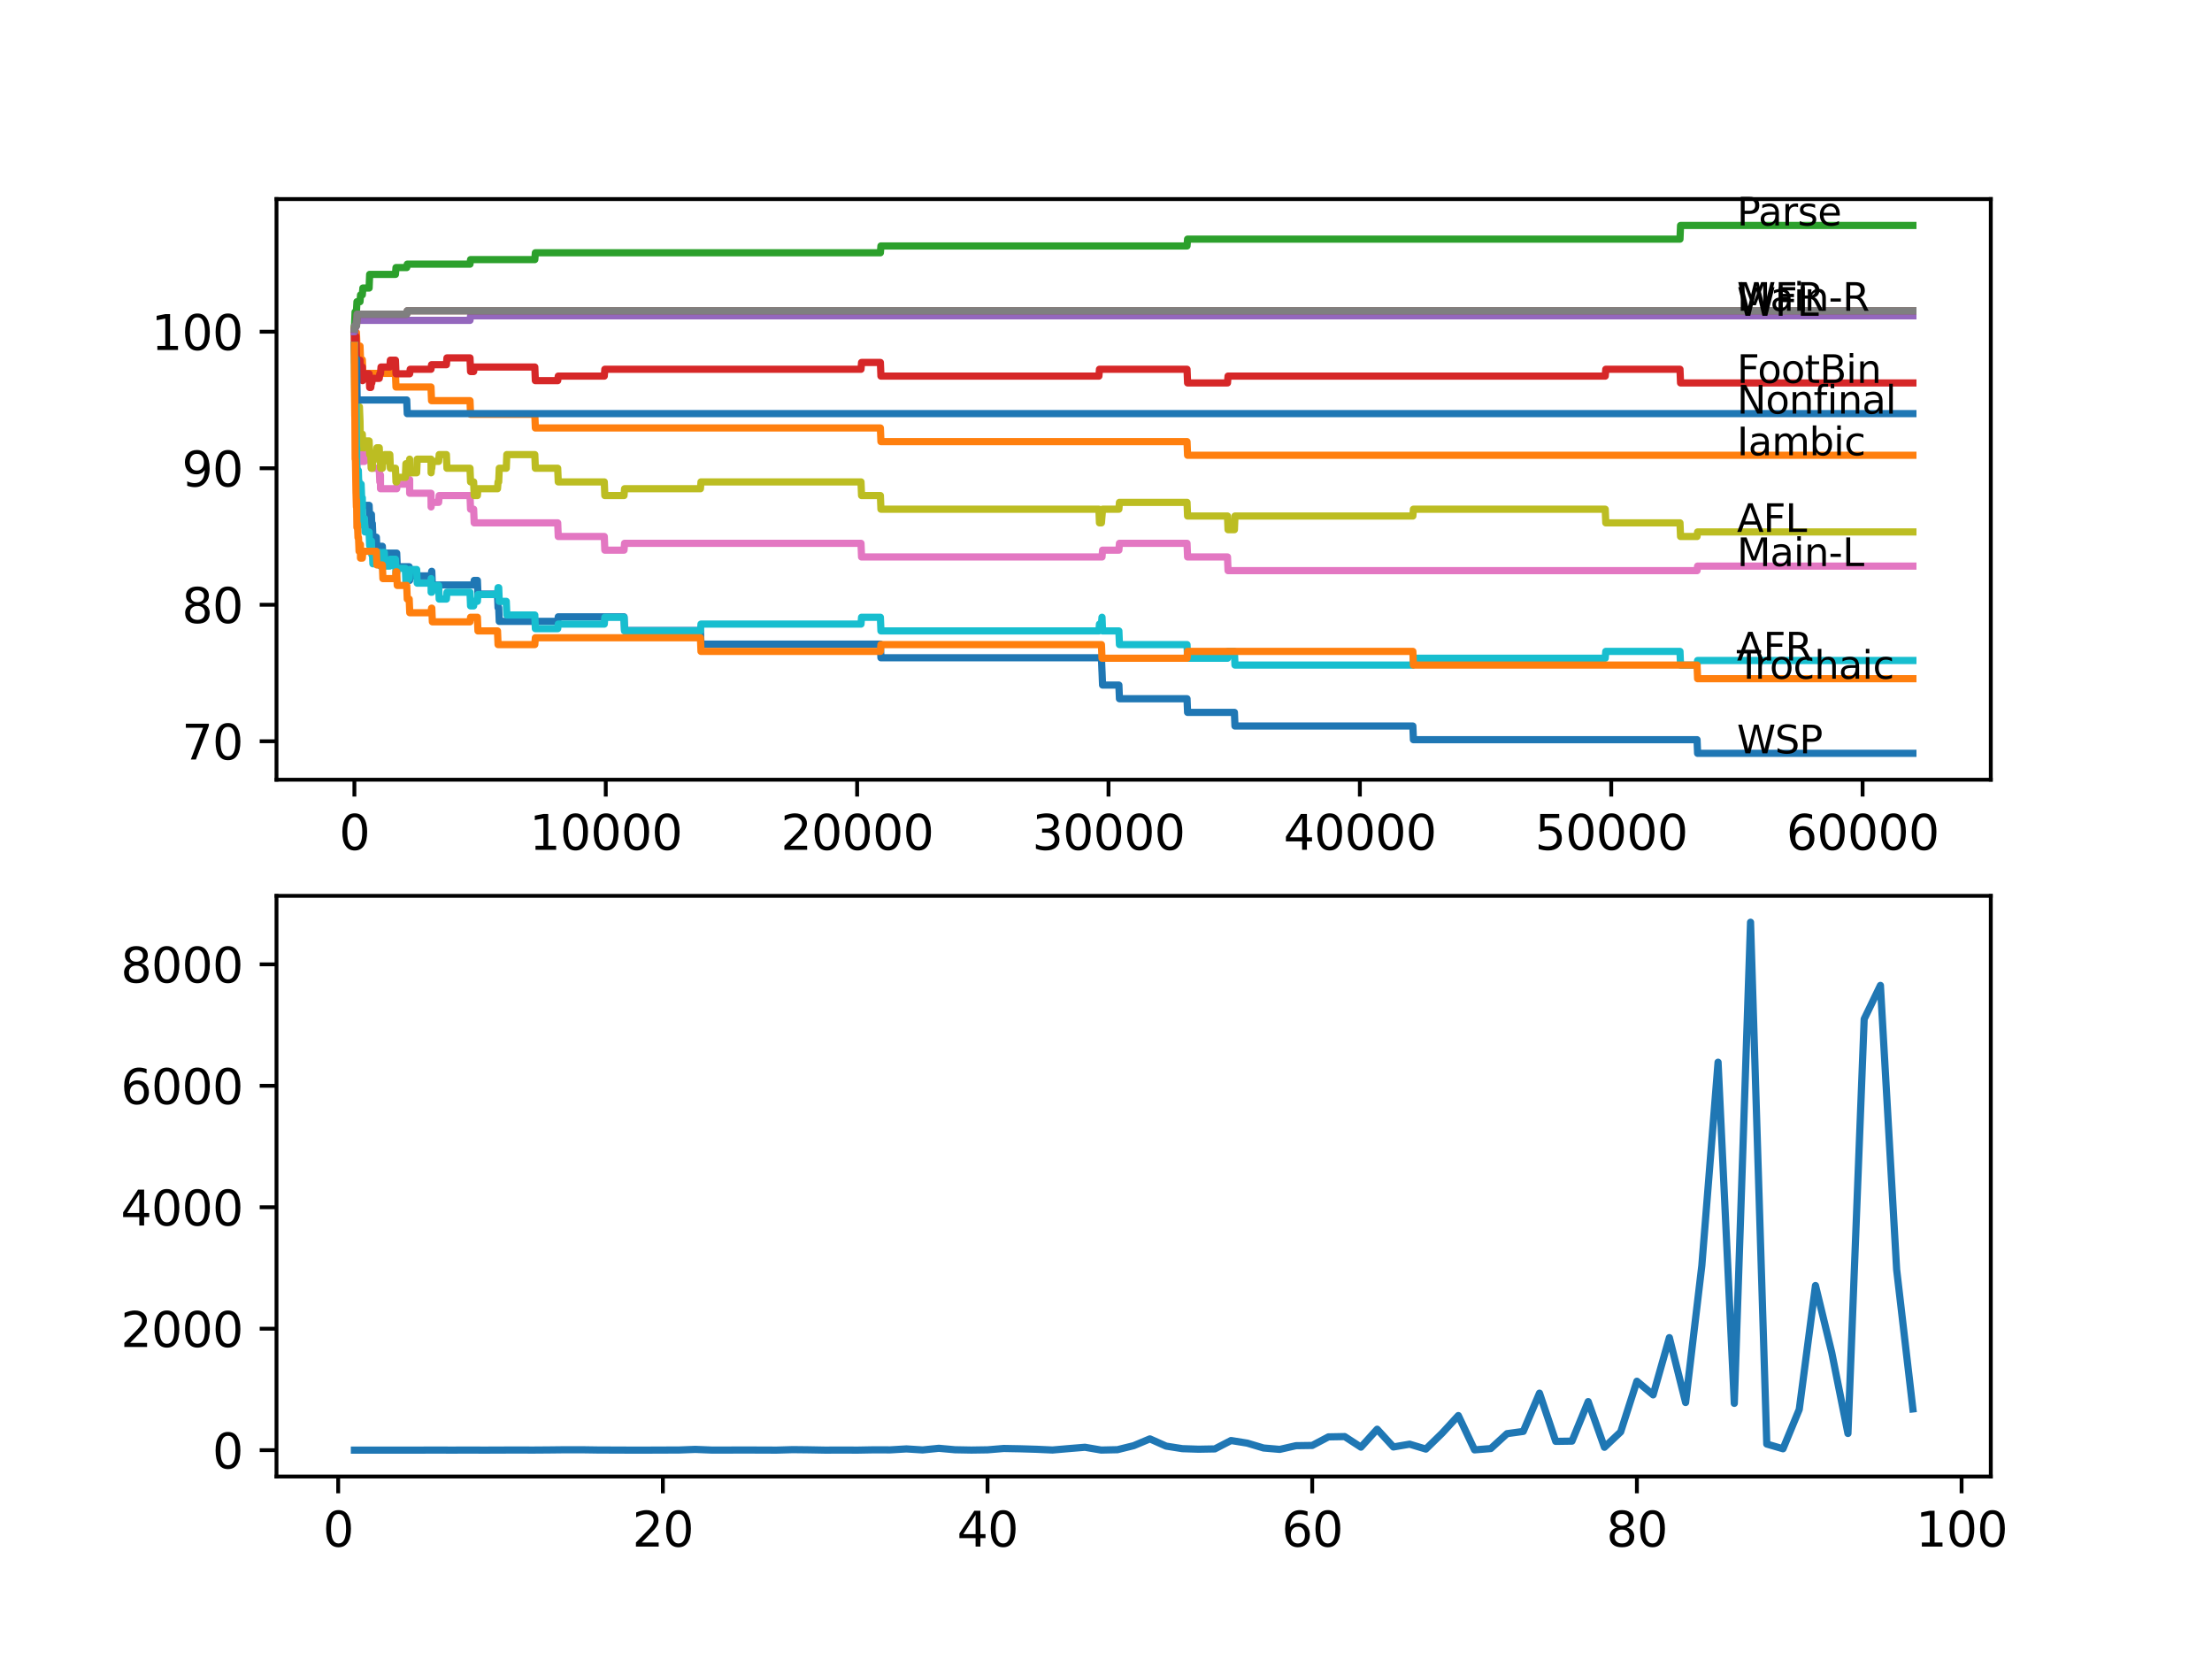 <?xml version="1.0" encoding="utf-8" standalone="no"?>
<!DOCTYPE svg PUBLIC "-//W3C//DTD SVG 1.1//EN"
  "http://www.w3.org/Graphics/SVG/1.1/DTD/svg11.dtd">
<svg xmlns:xlink="http://www.w3.org/1999/xlink" width="460.8pt" height="345.6pt" viewBox="0 0 460.8 345.6" xmlns="http://www.w3.org/2000/svg" version="1.1">
 <defs>
  <style type="text/css">*{stroke-linejoin: round; stroke-linecap: butt}</style>
 </defs>
 <g id="figure_1">
  <g id="patch_1">
   <path d="M 0 345.6 
L 460.8 345.6 
L 460.8 0 
L 0 0 
z
" style="fill: #ffffff"/>
  </g>
  <g id="axes_1">
   <g id="patch_2">
    <path d="M 57.6 162.432 
L 414.72 162.432 
L 414.72 41.472 
L 57.6 41.472 
z
" style="fill: #ffffff"/>
   </g>
   <g id="matplotlib.axis_1">
    <g id="xtick_1">
     <g id="line2d_1">
      <defs>
       <path id="mb73b49999b" d="M 0 0 
L 0 3.5 
" style="stroke: #000000; stroke-width: 0.8"/>
      </defs>
      <g>
       <use xlink:href="#mb73b49999b" x="73.827" y="162.432" style="stroke: #000000; stroke-width: 0.8"/>
      </g>
     </g>
     <g id="text_1">
      <!-- 0 -->
      <g transform="translate(70.646 177.03)scale(0.1 -0.1)">
       <defs>
        <path id="DejaVuSans-30" d="M 2034 4250 
Q 1547 4250 1301 3770 
Q 1056 3291 1056 2328 
Q 1056 1369 1301 889 
Q 1547 409 2034 409 
Q 2525 409 2770 889 
Q 3016 1369 3016 2328 
Q 3016 3291 2770 3770 
Q 2525 4250 2034 4250 
z
M 2034 4750 
Q 2819 4750 3233 4129 
Q 3647 3509 3647 2328 
Q 3647 1150 3233 529 
Q 2819 -91 2034 -91 
Q 1250 -91 836 529 
Q 422 1150 422 2328 
Q 422 3509 836 4129 
Q 1250 4750 2034 4750 
z
" transform="scale(0.016)"/>
       </defs>
       <use xlink:href="#DejaVuSans-30"/>
      </g>
     </g>
    </g>
    <g id="xtick_2">
     <g id="line2d_2">
      <g>
       <use xlink:href="#mb73b49999b" x="126.192" y="162.432" style="stroke: #000000; stroke-width: 0.8"/>
      </g>
     </g>
     <g id="text_2">
      <!-- 10000 -->
      <g transform="translate(110.286 177.03)scale(0.1 -0.1)">
       <defs>
        <path id="DejaVuSans-31" d="M 794 531 
L 1825 531 
L 1825 4091 
L 703 3866 
L 703 4441 
L 1819 4666 
L 2450 4666 
L 2450 531 
L 3481 531 
L 3481 0 
L 794 0 
L 794 531 
z
" transform="scale(0.016)"/>
       </defs>
       <use xlink:href="#DejaVuSans-31"/>
       <use xlink:href="#DejaVuSans-30" x="63.623"/>
       <use xlink:href="#DejaVuSans-30" x="127.246"/>
       <use xlink:href="#DejaVuSans-30" x="190.869"/>
       <use xlink:href="#DejaVuSans-30" x="254.492"/>
      </g>
     </g>
    </g>
    <g id="xtick_3">
     <g id="line2d_3">
      <g>
       <use xlink:href="#mb73b49999b" x="178.556" y="162.432" style="stroke: #000000; stroke-width: 0.8"/>
      </g>
     </g>
     <g id="text_3">
      <!-- 20000 -->
      <g transform="translate(162.65 177.03)scale(0.1 -0.1)">
       <defs>
        <path id="DejaVuSans-32" d="M 1228 531 
L 3431 531 
L 3431 0 
L 469 0 
L 469 531 
Q 828 903 1448 1529 
Q 2069 2156 2228 2338 
Q 2531 2678 2651 2914 
Q 2772 3150 2772 3378 
Q 2772 3750 2511 3984 
Q 2250 4219 1831 4219 
Q 1534 4219 1204 4116 
Q 875 4013 500 3803 
L 500 4441 
Q 881 4594 1212 4672 
Q 1544 4750 1819 4750 
Q 2544 4750 2975 4387 
Q 3406 4025 3406 3419 
Q 3406 3131 3298 2873 
Q 3191 2616 2906 2266 
Q 2828 2175 2409 1742 
Q 1991 1309 1228 531 
z
" transform="scale(0.016)"/>
       </defs>
       <use xlink:href="#DejaVuSans-32"/>
       <use xlink:href="#DejaVuSans-30" x="63.623"/>
       <use xlink:href="#DejaVuSans-30" x="127.246"/>
       <use xlink:href="#DejaVuSans-30" x="190.869"/>
       <use xlink:href="#DejaVuSans-30" x="254.492"/>
      </g>
     </g>
    </g>
    <g id="xtick_4">
     <g id="line2d_4">
      <g>
       <use xlink:href="#mb73b49999b" x="230.921" y="162.432" style="stroke: #000000; stroke-width: 0.8"/>
      </g>
     </g>
     <g id="text_4">
      <!-- 30000 -->
      <g transform="translate(215.015 177.03)scale(0.1 -0.1)">
       <defs>
        <path id="DejaVuSans-33" d="M 2597 2516 
Q 3050 2419 3304 2112 
Q 3559 1806 3559 1356 
Q 3559 666 3084 287 
Q 2609 -91 1734 -91 
Q 1441 -91 1130 -33 
Q 819 25 488 141 
L 488 750 
Q 750 597 1062 519 
Q 1375 441 1716 441 
Q 2309 441 2620 675 
Q 2931 909 2931 1356 
Q 2931 1769 2642 2001 
Q 2353 2234 1838 2234 
L 1294 2234 
L 1294 2753 
L 1863 2753 
Q 2328 2753 2575 2939 
Q 2822 3125 2822 3475 
Q 2822 3834 2567 4026 
Q 2313 4219 1838 4219 
Q 1578 4219 1281 4162 
Q 984 4106 628 3988 
L 628 4550 
Q 988 4650 1302 4700 
Q 1616 4750 1894 4750 
Q 2613 4750 3031 4423 
Q 3450 4097 3450 3541 
Q 3450 3153 3228 2886 
Q 3006 2619 2597 2516 
z
" transform="scale(0.016)"/>
       </defs>
       <use xlink:href="#DejaVuSans-33"/>
       <use xlink:href="#DejaVuSans-30" x="63.623"/>
       <use xlink:href="#DejaVuSans-30" x="127.246"/>
       <use xlink:href="#DejaVuSans-30" x="190.869"/>
       <use xlink:href="#DejaVuSans-30" x="254.492"/>
      </g>
     </g>
    </g>
    <g id="xtick_5">
     <g id="line2d_5">
      <g>
       <use xlink:href="#mb73b49999b" x="283.285" y="162.432" style="stroke: #000000; stroke-width: 0.8"/>
      </g>
     </g>
     <g id="text_5">
      <!-- 40000 -->
      <g transform="translate(267.379 177.03)scale(0.1 -0.1)">
       <defs>
        <path id="DejaVuSans-34" d="M 2419 4116 
L 825 1625 
L 2419 1625 
L 2419 4116 
z
M 2253 4666 
L 3047 4666 
L 3047 1625 
L 3713 1625 
L 3713 1100 
L 3047 1100 
L 3047 0 
L 2419 0 
L 2419 1100 
L 313 1100 
L 313 1709 
L 2253 4666 
z
" transform="scale(0.016)"/>
       </defs>
       <use xlink:href="#DejaVuSans-34"/>
       <use xlink:href="#DejaVuSans-30" x="63.623"/>
       <use xlink:href="#DejaVuSans-30" x="127.246"/>
       <use xlink:href="#DejaVuSans-30" x="190.869"/>
       <use xlink:href="#DejaVuSans-30" x="254.492"/>
      </g>
     </g>
    </g>
    <g id="xtick_6">
     <g id="line2d_6">
      <g>
       <use xlink:href="#mb73b49999b" x="335.65" y="162.432" style="stroke: #000000; stroke-width: 0.8"/>
      </g>
     </g>
     <g id="text_6">
      <!-- 50000 -->
      <g transform="translate(319.744 177.03)scale(0.1 -0.1)">
       <defs>
        <path id="DejaVuSans-35" d="M 691 4666 
L 3169 4666 
L 3169 4134 
L 1269 4134 
L 1269 2991 
Q 1406 3038 1543 3061 
Q 1681 3084 1819 3084 
Q 2600 3084 3056 2656 
Q 3513 2228 3513 1497 
Q 3513 744 3044 326 
Q 2575 -91 1722 -91 
Q 1428 -91 1123 -41 
Q 819 9 494 109 
L 494 744 
Q 775 591 1075 516 
Q 1375 441 1709 441 
Q 2250 441 2565 725 
Q 2881 1009 2881 1497 
Q 2881 1984 2565 2268 
Q 2250 2553 1709 2553 
Q 1456 2553 1204 2497 
Q 953 2441 691 2322 
L 691 4666 
z
" transform="scale(0.016)"/>
       </defs>
       <use xlink:href="#DejaVuSans-35"/>
       <use xlink:href="#DejaVuSans-30" x="63.623"/>
       <use xlink:href="#DejaVuSans-30" x="127.246"/>
       <use xlink:href="#DejaVuSans-30" x="190.869"/>
       <use xlink:href="#DejaVuSans-30" x="254.492"/>
      </g>
     </g>
    </g>
    <g id="xtick_7">
     <g id="line2d_7">
      <g>
       <use xlink:href="#mb73b49999b" x="388.014" y="162.432" style="stroke: #000000; stroke-width: 0.8"/>
      </g>
     </g>
     <g id="text_7">
      <!-- 60000 -->
      <g transform="translate(372.108 177.03)scale(0.1 -0.1)">
       <defs>
        <path id="DejaVuSans-36" d="M 2113 2584 
Q 1688 2584 1439 2293 
Q 1191 2003 1191 1497 
Q 1191 994 1439 701 
Q 1688 409 2113 409 
Q 2538 409 2786 701 
Q 3034 994 3034 1497 
Q 3034 2003 2786 2293 
Q 2538 2584 2113 2584 
z
M 3366 4563 
L 3366 3988 
Q 3128 4100 2886 4159 
Q 2644 4219 2406 4219 
Q 1781 4219 1451 3797 
Q 1122 3375 1075 2522 
Q 1259 2794 1537 2939 
Q 1816 3084 2150 3084 
Q 2853 3084 3261 2657 
Q 3669 2231 3669 1497 
Q 3669 778 3244 343 
Q 2819 -91 2113 -91 
Q 1303 -91 875 529 
Q 447 1150 447 2328 
Q 447 3434 972 4092 
Q 1497 4750 2381 4750 
Q 2619 4750 2861 4703 
Q 3103 4656 3366 4563 
z
" transform="scale(0.016)"/>
       </defs>
       <use xlink:href="#DejaVuSans-36"/>
       <use xlink:href="#DejaVuSans-30" x="63.623"/>
       <use xlink:href="#DejaVuSans-30" x="127.246"/>
       <use xlink:href="#DejaVuSans-30" x="190.869"/>
       <use xlink:href="#DejaVuSans-30" x="254.492"/>
      </g>
     </g>
    </g>
   </g>
   <g id="matplotlib.axis_2">
    <g id="ytick_1">
     <g id="line2d_8">
      <defs>
       <path id="mcd776886fb" d="M 0 0 
L -3.5 0 
" style="stroke: #000000; stroke-width: 0.8"/>
      </defs>
      <g>
       <use xlink:href="#mcd776886fb" x="57.6" y="154.422" style="stroke: #000000; stroke-width: 0.8"/>
      </g>
     </g>
     <g id="text_8">
      <!-- 70 -->
      <g transform="translate(37.875 158.221)scale(0.1 -0.1)">
       <defs>
        <path id="DejaVuSans-37" d="M 525 4666 
L 3525 4666 
L 3525 4397 
L 1831 0 
L 1172 0 
L 2766 4134 
L 525 4134 
L 525 4666 
z
" transform="scale(0.016)"/>
       </defs>
       <use xlink:href="#DejaVuSans-37"/>
       <use xlink:href="#DejaVuSans-30" x="63.623"/>
      </g>
     </g>
    </g>
    <g id="ytick_2">
     <g id="line2d_9">
      <g>
       <use xlink:href="#mcd776886fb" x="57.6" y="125.983" style="stroke: #000000; stroke-width: 0.8"/>
      </g>
     </g>
     <g id="text_9">
      <!-- 80 -->
      <g transform="translate(37.875 129.782)scale(0.1 -0.1)">
       <defs>
        <path id="DejaVuSans-38" d="M 2034 2216 
Q 1584 2216 1326 1975 
Q 1069 1734 1069 1313 
Q 1069 891 1326 650 
Q 1584 409 2034 409 
Q 2484 409 2743 651 
Q 3003 894 3003 1313 
Q 3003 1734 2745 1975 
Q 2488 2216 2034 2216 
z
M 1403 2484 
Q 997 2584 770 2862 
Q 544 3141 544 3541 
Q 544 4100 942 4425 
Q 1341 4750 2034 4750 
Q 2731 4750 3128 4425 
Q 3525 4100 3525 3541 
Q 3525 3141 3298 2862 
Q 3072 2584 2669 2484 
Q 3125 2378 3379 2068 
Q 3634 1759 3634 1313 
Q 3634 634 3220 271 
Q 2806 -91 2034 -91 
Q 1263 -91 848 271 
Q 434 634 434 1313 
Q 434 1759 690 2068 
Q 947 2378 1403 2484 
z
M 1172 3481 
Q 1172 3119 1398 2916 
Q 1625 2713 2034 2713 
Q 2441 2713 2670 2916 
Q 2900 3119 2900 3481 
Q 2900 3844 2670 4047 
Q 2441 4250 2034 4250 
Q 1625 4250 1398 4047 
Q 1172 3844 1172 3481 
z
" transform="scale(0.016)"/>
       </defs>
       <use xlink:href="#DejaVuSans-38"/>
       <use xlink:href="#DejaVuSans-30" x="63.623"/>
      </g>
     </g>
    </g>
    <g id="ytick_3">
     <g id="line2d_10">
      <g>
       <use xlink:href="#mcd776886fb" x="57.6" y="97.544" style="stroke: #000000; stroke-width: 0.8"/>
      </g>
     </g>
     <g id="text_10">
      <!-- 90 -->
      <g transform="translate(37.875 101.343)scale(0.1 -0.1)">
       <defs>
        <path id="DejaVuSans-39" d="M 703 97 
L 703 672 
Q 941 559 1184 500 
Q 1428 441 1663 441 
Q 2288 441 2617 861 
Q 2947 1281 2994 2138 
Q 2813 1869 2534 1725 
Q 2256 1581 1919 1581 
Q 1219 1581 811 2004 
Q 403 2428 403 3163 
Q 403 3881 828 4315 
Q 1253 4750 1959 4750 
Q 2769 4750 3195 4129 
Q 3622 3509 3622 2328 
Q 3622 1225 3098 567 
Q 2575 -91 1691 -91 
Q 1453 -91 1209 -44 
Q 966 3 703 97 
z
M 1959 2075 
Q 2384 2075 2632 2365 
Q 2881 2656 2881 3163 
Q 2881 3666 2632 3958 
Q 2384 4250 1959 4250 
Q 1534 4250 1286 3958 
Q 1038 3666 1038 3163 
Q 1038 2656 1286 2365 
Q 1534 2075 1959 2075 
z
" transform="scale(0.016)"/>
       </defs>
       <use xlink:href="#DejaVuSans-39"/>
       <use xlink:href="#DejaVuSans-30" x="63.623"/>
      </g>
     </g>
    </g>
    <g id="ytick_4">
     <g id="line2d_11">
      <g>
       <use xlink:href="#mcd776886fb" x="57.6" y="69.105" style="stroke: #000000; stroke-width: 0.8"/>
      </g>
     </g>
     <g id="text_11">
      <!-- 100 -->
      <g transform="translate(31.512 72.904)scale(0.1 -0.1)">
       <use xlink:href="#DejaVuSans-31"/>
       <use xlink:href="#DejaVuSans-30" x="63.623"/>
       <use xlink:href="#DejaVuSans-30" x="127.246"/>
      </g>
     </g>
    </g>
   </g>
   <g id="line2d_12">
    <path d="M 73.833 68.536 
L 73.838 67.825 
L 73.89 75.646 
L 73.922 75.646 
L 73.979 81.334 
L 74.037 79.675 
L 74.042 79.675 
L 74.163 87.259 
L 74.168 87.259 
L 74.294 96.975 
L 74.33 96.027 
L 74.335 98.871 
L 74.393 98.16 
L 74.466 98.16 
L 74.487 101.004 
L 74.576 100.056 
L 74.686 100.056 
L 74.801 104.796 
L 74.875 104.796 
L 74.99 103.848 
L 75.089 103.848 
L 75.205 106.692 
L 75.226 106.692 
L 75.341 105.27 
L 76.891 105.27 
L 77.006 108.114 
L 77.242 108.114 
L 77.357 107.166 
L 77.373 107.166 
L 77.456 110.01 
L 77.483 109.062 
L 77.566 109.062 
L 77.682 111.906 
L 78.399 111.906 
L 78.514 114.749 
L 79.006 114.749 
L 79.122 113.802 
L 79.65 113.802 
L 79.766 116.645 
L 80.059 116.645 
L 80.174 115.223 
L 82.64 115.223 
L 82.756 118.067 
L 85.243 118.067 
L 85.337 120.911 
L 85.353 119.963 
L 89.809 119.963 
L 89.924 119.015 
L 89.951 119.015 
L 90.066 121.859 
L 98.669 121.859 
L 98.784 120.911 
L 99.449 120.911 
L 99.565 123.755 
L 103.639 123.755 
L 103.754 126.599 
L 103.89 126.599 
L 104.005 129.443 
L 116.18 129.443 
L 116.295 128.495 
L 129.994 128.495 
L 130.109 131.339 
L 145.912 131.339 
L 146.028 134.183 
L 183.4 134.183 
L 183.515 137.027 
L 229.449 137.027 
L 229.565 139.87 
L 229.57 139.87 
L 229.685 142.714 
L 233.084 142.714 
L 233.199 145.558 
L 247.28 145.558 
L 247.395 148.402 
L 257.15 148.402 
L 257.266 151.246 
L 294.324 151.246 
L 294.439 154.09 
L 353.527 154.09 
L 353.642 156.934 
L 398.487 156.934 
L 398.487 156.934 
" clip-path="url(#p4c8454cb58)" style="fill: none; stroke: #1f77b4; stroke-width: 1.5; stroke-linecap: square"/>
   </g>
   <g id="line2d_13">
    <path d="M 73.833 68.536 
L 73.885 73.513 
L 73.943 69.247 
L 74.246 69.247 
L 74.362 72.091 
L 74.995 72.091 
L 75.11 74.935 
L 75.477 74.935 
L 75.592 77.779 
L 82.379 77.779 
L 82.494 80.623 
L 89.783 80.623 
L 89.898 83.467 
L 97.91 83.467 
L 98.025 86.311 
L 111.409 86.311 
L 111.525 89.155 
L 183.4 89.155 
L 183.515 91.998 
L 247.28 91.998 
L 247.395 94.842 
L 398.487 94.842 
L 398.487 94.842 
" clip-path="url(#p4c8454cb58)" style="fill: none; stroke: #ff7f0e; stroke-width: 1.5; stroke-linecap: square"/>
   </g>
   <g id="line2d_14">
    <path d="M 73.833 68.536 
L 73.969 64.981 
L 74.246 64.981 
L 74.362 62.849 
L 74.995 62.849 
L 75.11 61.427 
L 75.477 61.427 
L 75.592 60.005 
L 76.891 60.005 
L 77.006 57.161 
L 82.379 57.161 
L 82.494 55.739 
L 84.725 55.739 
L 84.84 55.028 
L 97.91 55.028 
L 98.025 54.08 
L 111.409 54.08 
L 111.525 52.658 
L 183.4 52.658 
L 183.515 51.236 
L 247.28 51.236 
L 247.395 49.814 
L 349.972 49.814 
L 350.087 46.97 
L 398.487 46.97 
L 398.487 46.97 
" clip-path="url(#p4c8454cb58)" style="fill: none; stroke: #2ca02c; stroke-width: 1.5; stroke-linecap: square"/>
   </g>
   <g id="line2d_15">
    <path d="M 73.833 69.105 
L 73.922 75.504 
L 73.953 74.793 
L 73.979 74.793 
L 74.121 70.053 
L 74.147 70.053 
L 74.262 75.03 
L 74.356 75.03 
L 74.472 77.874 
L 74.487 77.874 
L 74.602 76.926 
L 74.697 76.926 
L 74.812 75.978 
L 74.875 75.978 
L 74.99 75.03 
L 74.995 75.03 
L 75.074 77.874 
L 75.105 76.452 
L 75.477 76.452 
L 75.529 79.296 
L 75.587 77.874 
L 76.891 77.874 
L 77.006 80.718 
L 77.242 80.718 
L 77.357 79.77 
L 77.456 79.77 
L 77.572 78.822 
L 79.006 78.822 
L 79.122 77.874 
L 79.263 77.874 
L 79.378 76.452 
L 81.206 76.452 
L 81.321 75.03 
L 82.379 75.03 
L 82.494 77.874 
L 85.337 77.874 
L 85.452 76.926 
L 89.783 76.926 
L 89.898 75.978 
L 92.993 75.978 
L 93.108 74.556 
L 97.91 74.556 
L 98.025 77.4 
L 98.669 77.4 
L 98.784 76.452 
L 111.409 76.452 
L 111.525 79.296 
L 116.18 79.296 
L 116.295 78.348 
L 125.883 78.348 
L 125.998 76.926 
L 179.363 76.926 
L 179.478 75.504 
L 183.4 75.504 
L 183.515 78.348 
L 228.921 78.348 
L 229.036 76.926 
L 247.28 76.926 
L 247.395 79.77 
L 255.71 79.77 
L 255.825 78.348 
L 334.398 78.348 
L 334.514 76.926 
L 349.972 76.926 
L 350.087 79.77 
L 398.487 79.77 
L 398.487 79.77 
" clip-path="url(#p4c8454cb58)" style="fill: none; stroke: #d62728; stroke-width: 1.5; stroke-linecap: square"/>
   </g>
   <g id="line2d_16">
    <path d="M 73.833 69.105 
L 73.88 69.105 
L 73.995 68.157 
L 74.147 68.157 
L 74.262 66.735 
L 97.91 66.735 
L 98.025 65.787 
L 398.487 65.787 
L 398.487 65.787 
" clip-path="url(#p4c8454cb58)" style="fill: none; stroke: #9467bd; stroke-width: 1.5; stroke-linecap: square"/>
   </g>
   <g id="line2d_17">
    <path d="M 73.833 68.536 
L 73.948 67.825 
L 74.278 67.825 
L 74.398 65.455 
L 84.725 65.455 
L 84.84 64.744 
L 398.487 64.744 
L 398.487 64.744 
" clip-path="url(#p4c8454cb58)" style="fill: none; stroke: #8c564b; stroke-width: 1.5; stroke-linecap: square"/>
   </g>
   <g id="line2d_18">
    <path d="M 73.833 71.949 
L 73.922 83.799 
L 73.964 83.088 
L 73.979 83.088 
L 74.021 85.22 
L 74.079 82.14 
L 74.157 87.827 
L 74.194 85.457 
L 74.278 83.799 
L 74.283 86.642 
L 74.398 91.382 
L 74.686 91.382 
L 74.801 90.434 
L 74.875 90.434 
L 74.99 93.278 
L 75.074 93.278 
L 75.189 96.122 
L 75.917 96.122 
L 76.032 94.7 
L 77.242 94.7 
L 77.357 97.544 
L 79.006 97.544 
L 79.122 100.388 
L 79.195 100.388 
L 79.263 98.966 
L 79.268 101.81 
L 79.3 101.81 
L 82.64 101.81 
L 82.756 100.862 
L 85.243 100.862 
L 85.337 99.914 
L 85.342 102.758 
L 89.783 102.758 
L 89.809 105.602 
L 89.893 104.654 
L 91.375 104.654 
L 91.49 103.232 
L 97.91 103.232 
L 98.025 106.076 
L 98.669 106.076 
L 98.784 108.92 
L 116.18 108.92 
L 116.295 111.763 
L 125.883 111.763 
L 125.998 114.607 
L 129.994 114.607 
L 130.109 113.185 
L 179.363 113.185 
L 179.478 116.029 
L 229.57 116.029 
L 229.685 114.607 
L 233.084 114.607 
L 233.199 113.185 
L 247.28 113.185 
L 247.395 116.029 
L 255.71 116.029 
L 255.825 118.873 
L 353.527 118.873 
L 353.642 117.925 
L 398.487 117.925 
L 398.487 117.925 
" clip-path="url(#p4c8454cb58)" style="fill: none; stroke: #e377c2; stroke-width: 1.5; stroke-linecap: square"/>
   </g>
   <g id="line2d_19">
    <path d="M 73.833 68.536 
L 73.948 67.825 
L 74.278 67.825 
L 74.398 65.455 
L 84.725 65.455 
L 84.84 64.744 
L 398.487 64.744 
L 398.487 64.744 
" clip-path="url(#p4c8454cb58)" style="fill: none; stroke: #7f7f7f; stroke-width: 1.5; stroke-linecap: square"/>
   </g>
   <g id="line2d_20">
    <path d="M 73.833 71.949 
L 73.911 86.642 
L 73.958 81.666 
L 73.979 81.666 
L 74.063 77.874 
L 74.021 83.799 
L 74.079 80.718 
L 74.157 86.405 
L 74.189 82.614 
L 74.194 82.614 
L 74.246 80.955 
L 74.252 83.799 
L 74.278 83.799 
L 74.294 89.486 
L 74.393 87.116 
L 74.466 87.116 
L 74.487 85.694 
L 74.493 88.538 
L 74.571 88.538 
L 74.65 88.538 
L 74.765 84.746 
L 74.875 84.746 
L 74.99 87.59 
L 74.995 87.59 
L 75.089 93.278 
L 75.11 91.856 
L 75.226 91.856 
L 75.341 90.434 
L 75.477 90.434 
L 75.592 93.278 
L 75.917 93.278 
L 76.032 91.856 
L 76.891 91.856 
L 77.006 94.7 
L 77.242 94.7 
L 77.357 97.544 
L 77.373 97.544 
L 77.456 94.7 
L 77.483 97.544 
L 77.566 97.544 
L 77.682 94.7 
L 78.399 94.7 
L 78.514 93.278 
L 79.006 93.278 
L 79.122 96.122 
L 79.195 96.122 
L 79.263 94.7 
L 79.268 97.544 
L 79.3 97.544 
L 79.65 97.544 
L 79.766 96.122 
L 80.059 96.122 
L 80.174 94.7 
L 81.206 94.7 
L 81.321 97.544 
L 82.379 97.544 
L 82.494 100.388 
L 82.64 100.388 
L 82.756 99.44 
L 84.447 99.44 
L 84.562 96.596 
L 85.243 96.596 
L 85.337 95.648 
L 85.342 98.492 
L 86.798 98.492 
L 86.913 95.648 
L 89.783 95.648 
L 89.809 98.492 
L 89.893 97.544 
L 89.951 97.544 
L 90.066 96.122 
L 91.375 96.122 
L 91.49 94.7 
L 92.993 94.7 
L 93.108 97.544 
L 97.91 97.544 
L 98.025 100.388 
L 98.669 100.388 
L 98.784 103.232 
L 99.449 103.232 
L 99.565 101.81 
L 103.639 101.81 
L 103.754 100.388 
L 103.89 100.388 
L 104.005 97.544 
L 105.466 97.544 
L 105.581 94.7 
L 111.409 94.7 
L 111.525 97.544 
L 116.18 97.544 
L 116.295 100.388 
L 125.883 100.388 
L 125.998 103.232 
L 129.994 103.232 
L 130.109 101.81 
L 145.912 101.81 
L 146.028 100.388 
L 179.363 100.388 
L 179.478 103.232 
L 183.4 103.232 
L 183.515 106.076 
L 228.921 106.076 
L 229.036 108.92 
L 229.449 108.92 
L 229.565 107.498 
L 229.57 107.498 
L 229.685 106.076 
L 233.084 106.076 
L 233.199 104.654 
L 247.28 104.654 
L 247.395 107.498 
L 255.71 107.498 
L 255.825 110.341 
L 257.15 110.341 
L 257.266 107.498 
L 294.324 107.498 
L 294.439 106.076 
L 334.398 106.076 
L 334.514 108.92 
L 349.972 108.92 
L 350.087 111.763 
L 353.527 111.763 
L 353.642 110.815 
L 398.487 110.815 
L 398.487 110.815 
" clip-path="url(#p4c8454cb58)" style="fill: none; stroke: #bcbd22; stroke-width: 1.5; stroke-linecap: square"/>
   </g>
   <g id="line2d_21">
    <path d="M 73.833 71.949 
L 73.922 81.666 
L 73.953 79.533 
L 73.979 79.533 
L 74.063 85.457 
L 74.095 83.088 
L 74.147 83.088 
L 74.278 94.937 
L 74.294 93.278 
L 74.304 98.966 
L 74.356 97.544 
L 74.466 100.388 
L 74.582 98.018 
L 74.65 98.018 
L 74.765 101.81 
L 74.875 101.81 
L 74.99 100.862 
L 74.995 100.862 
L 75.074 103.706 
L 75.105 100.862 
L 75.226 100.862 
L 75.341 103.706 
L 75.477 103.706 
L 75.529 109.394 
L 75.592 107.972 
L 75.917 107.972 
L 76.032 110.815 
L 76.891 110.815 
L 77.006 113.659 
L 77.242 113.659 
L 77.357 112.711 
L 77.373 112.711 
L 77.456 115.555 
L 77.483 114.607 
L 77.566 114.607 
L 77.682 117.451 
L 78.399 117.451 
L 78.514 116.029 
L 79.006 116.029 
L 79.122 115.081 
L 79.195 115.081 
L 79.263 117.925 
L 79.305 116.503 
L 79.65 116.503 
L 79.766 115.081 
L 80.059 115.081 
L 80.174 117.925 
L 81.206 117.925 
L 81.321 116.503 
L 82.379 116.503 
L 82.494 119.347 
L 82.64 119.347 
L 82.756 118.399 
L 84.447 118.399 
L 84.562 121.243 
L 84.725 121.243 
L 84.84 120.532 
L 85.243 120.532 
L 85.363 118.636 
L 86.798 118.636 
L 86.913 121.48 
L 89.783 121.48 
L 89.809 120.532 
L 89.814 123.376 
L 89.882 123.376 
L 89.951 123.376 
L 90.066 121.954 
L 91.375 121.954 
L 91.49 124.798 
L 92.993 124.798 
L 93.108 123.376 
L 97.91 123.376 
L 98.025 126.22 
L 98.669 126.22 
L 98.784 125.272 
L 99.449 125.272 
L 99.565 123.85 
L 103.639 123.85 
L 103.754 122.428 
L 103.89 122.428 
L 104.005 125.272 
L 105.466 125.272 
L 105.581 128.116 
L 111.409 128.116 
L 111.525 130.96 
L 116.18 130.96 
L 116.295 130.012 
L 125.883 130.012 
L 125.998 128.59 
L 129.994 128.59 
L 130.109 131.434 
L 145.912 131.434 
L 146.028 130.012 
L 179.363 130.012 
L 179.478 128.59 
L 183.4 128.59 
L 183.515 131.434 
L 228.921 131.434 
L 229.036 130.012 
L 229.449 130.012 
L 229.565 128.59 
L 229.57 128.59 
L 229.685 131.434 
L 233.084 131.434 
L 233.199 134.278 
L 247.28 134.278 
L 247.395 137.121 
L 255.71 137.121 
L 255.825 135.699 
L 257.15 135.699 
L 257.266 138.543 
L 294.324 138.543 
L 294.439 137.121 
L 334.398 137.121 
L 334.514 135.699 
L 349.972 135.699 
L 350.087 138.543 
L 353.527 138.543 
L 353.642 137.595 
L 398.487 137.595 
L 398.487 137.595 
" clip-path="url(#p4c8454cb58)" style="fill: none; stroke: #17becf; stroke-width: 1.5; stroke-linecap: square"/>
   </g>
   <g id="line2d_22">
    <path d="M 73.833 71.949 
L 73.948 74.793 
L 74.278 74.793 
L 74.403 83.325 
L 84.725 83.325 
L 84.84 86.168 
L 398.487 86.168 
L 398.487 86.168 
" clip-path="url(#p4c8454cb58)" style="fill: none; stroke: #1f77b4; stroke-width: 1.5; stroke-linecap: square"/>
   </g>
   <g id="line2d_23">
    <path d="M 73.833 71.949 
L 73.985 95.648 
L 74.042 95.648 
L 74.163 102.758 
L 74.168 102.758 
L 74.246 105.602 
L 74.278 104.18 
L 74.283 104.18 
L 74.356 109.867 
L 74.398 109.157 
L 74.466 109.157 
L 74.582 112 
L 74.686 112 
L 74.801 114.844 
L 74.995 114.844 
L 75.089 113.422 
L 75.095 116.266 
L 75.1 116.266 
L 75.477 116.266 
L 75.592 114.844 
L 78.399 114.844 
L 78.514 117.688 
L 79.65 117.688 
L 79.766 120.532 
L 82.379 120.532 
L 82.494 119.11 
L 82.64 119.11 
L 82.756 121.954 
L 84.725 121.954 
L 84.84 124.798 
L 85.243 124.798 
L 85.358 127.642 
L 89.783 127.642 
L 89.898 126.694 
L 89.951 126.694 
L 90.066 129.538 
L 97.91 129.538 
L 98.025 128.59 
L 99.449 128.59 
L 99.565 131.434 
L 103.639 131.434 
L 103.754 134.278 
L 111.409 134.278 
L 111.525 132.856 
L 145.912 132.856 
L 146.028 135.699 
L 183.4 135.699 
L 183.515 134.278 
L 229.449 134.278 
L 229.565 137.121 
L 247.28 137.121 
L 247.395 135.699 
L 294.324 135.699 
L 294.439 138.543 
L 353.527 138.543 
L 353.642 141.387 
L 398.487 141.387 
L 398.487 141.387 
" clip-path="url(#p4c8454cb58)" style="fill: none; stroke: #ff7f0e; stroke-width: 1.5; stroke-linecap: square"/>
   </g>
   <g id="patch_3">
    <path d="M 57.6 162.432 
L 57.6 41.472 
" style="fill: none; stroke: #000000; stroke-width: 0.8; stroke-linejoin: miter; stroke-linecap: square"/>
   </g>
   <g id="patch_4">
    <path d="M 414.72 162.432 
L 414.72 41.472 
" style="fill: none; stroke: #000000; stroke-width: 0.8; stroke-linejoin: miter; stroke-linecap: square"/>
   </g>
   <g id="patch_5">
    <path d="M 57.6 162.432 
L 414.72 162.432 
" style="fill: none; stroke: #000000; stroke-width: 0.8; stroke-linejoin: miter; stroke-linecap: square"/>
   </g>
   <g id="patch_6">
    <path d="M 57.6 41.472 
L 414.72 41.472 
" style="fill: none; stroke: #000000; stroke-width: 0.8; stroke-linejoin: miter; stroke-linecap: square"/>
   </g>
   <g id="text_12">
    <!-- WSP -->
    <g transform="translate(361.832 156.934)scale(0.08 -0.08)">
     <defs>
      <path id="DejaVuSans-57" d="M 213 4666 
L 850 4666 
L 1831 722 
L 2809 4666 
L 3519 4666 
L 4500 722 
L 5478 4666 
L 6119 4666 
L 4947 0 
L 4153 0 
L 3169 4050 
L 2175 0 
L 1381 0 
L 213 4666 
z
" transform="scale(0.016)"/>
      <path id="DejaVuSans-53" d="M 3425 4513 
L 3425 3897 
Q 3066 4069 2747 4153 
Q 2428 4238 2131 4238 
Q 1616 4238 1336 4038 
Q 1056 3838 1056 3469 
Q 1056 3159 1242 3001 
Q 1428 2844 1947 2747 
L 2328 2669 
Q 3034 2534 3370 2195 
Q 3706 1856 3706 1288 
Q 3706 609 3251 259 
Q 2797 -91 1919 -91 
Q 1588 -91 1214 -16 
Q 841 59 441 206 
L 441 856 
Q 825 641 1194 531 
Q 1563 422 1919 422 
Q 2459 422 2753 634 
Q 3047 847 3047 1241 
Q 3047 1584 2836 1778 
Q 2625 1972 2144 2069 
L 1759 2144 
Q 1053 2284 737 2584 
Q 422 2884 422 3419 
Q 422 4038 858 4394 
Q 1294 4750 2059 4750 
Q 2388 4750 2728 4690 
Q 3069 4631 3425 4513 
z
" transform="scale(0.016)"/>
      <path id="DejaVuSans-50" d="M 1259 4147 
L 1259 2394 
L 2053 2394 
Q 2494 2394 2734 2622 
Q 2975 2850 2975 3272 
Q 2975 3691 2734 3919 
Q 2494 4147 2053 4147 
L 1259 4147 
z
M 628 4666 
L 2053 4666 
Q 2838 4666 3239 4311 
Q 3641 3956 3641 3272 
Q 3641 2581 3239 2228 
Q 2838 1875 2053 1875 
L 1259 1875 
L 1259 0 
L 628 0 
L 628 4666 
z
" transform="scale(0.016)"/>
     </defs>
     <use xlink:href="#DejaVuSans-57"/>
     <use xlink:href="#DejaVuSans-53" x="98.877"/>
     <use xlink:href="#DejaVuSans-50" x="162.354"/>
    </g>
   </g>
   <g id="text_13">
    <!-- Iambic -->
    <g transform="translate(361.832 94.842)scale(0.08 -0.08)">
     <defs>
      <path id="DejaVuSans-49" d="M 628 4666 
L 1259 4666 
L 1259 0 
L 628 0 
L 628 4666 
z
" transform="scale(0.016)"/>
      <path id="DejaVuSans-61" d="M 2194 1759 
Q 1497 1759 1228 1600 
Q 959 1441 959 1056 
Q 959 750 1161 570 
Q 1363 391 1709 391 
Q 2188 391 2477 730 
Q 2766 1069 2766 1631 
L 2766 1759 
L 2194 1759 
z
M 3341 1997 
L 3341 0 
L 2766 0 
L 2766 531 
Q 2569 213 2275 61 
Q 1981 -91 1556 -91 
Q 1019 -91 701 211 
Q 384 513 384 1019 
Q 384 1609 779 1909 
Q 1175 2209 1959 2209 
L 2766 2209 
L 2766 2266 
Q 2766 2663 2505 2880 
Q 2244 3097 1772 3097 
Q 1472 3097 1187 3025 
Q 903 2953 641 2809 
L 641 3341 
Q 956 3463 1253 3523 
Q 1550 3584 1831 3584 
Q 2591 3584 2966 3190 
Q 3341 2797 3341 1997 
z
" transform="scale(0.016)"/>
      <path id="DejaVuSans-6d" d="M 3328 2828 
Q 3544 3216 3844 3400 
Q 4144 3584 4550 3584 
Q 5097 3584 5394 3201 
Q 5691 2819 5691 2113 
L 5691 0 
L 5113 0 
L 5113 2094 
Q 5113 2597 4934 2840 
Q 4756 3084 4391 3084 
Q 3944 3084 3684 2787 
Q 3425 2491 3425 1978 
L 3425 0 
L 2847 0 
L 2847 2094 
Q 2847 2600 2669 2842 
Q 2491 3084 2119 3084 
Q 1678 3084 1418 2786 
Q 1159 2488 1159 1978 
L 1159 0 
L 581 0 
L 581 3500 
L 1159 3500 
L 1159 2956 
Q 1356 3278 1631 3431 
Q 1906 3584 2284 3584 
Q 2666 3584 2933 3390 
Q 3200 3197 3328 2828 
z
" transform="scale(0.016)"/>
      <path id="DejaVuSans-62" d="M 3116 1747 
Q 3116 2381 2855 2742 
Q 2594 3103 2138 3103 
Q 1681 3103 1420 2742 
Q 1159 2381 1159 1747 
Q 1159 1113 1420 752 
Q 1681 391 2138 391 
Q 2594 391 2855 752 
Q 3116 1113 3116 1747 
z
M 1159 2969 
Q 1341 3281 1617 3432 
Q 1894 3584 2278 3584 
Q 2916 3584 3314 3078 
Q 3713 2572 3713 1747 
Q 3713 922 3314 415 
Q 2916 -91 2278 -91 
Q 1894 -91 1617 61 
Q 1341 213 1159 525 
L 1159 0 
L 581 0 
L 581 4863 
L 1159 4863 
L 1159 2969 
z
" transform="scale(0.016)"/>
      <path id="DejaVuSans-69" d="M 603 3500 
L 1178 3500 
L 1178 0 
L 603 0 
L 603 3500 
z
M 603 4863 
L 1178 4863 
L 1178 4134 
L 603 4134 
L 603 4863 
z
" transform="scale(0.016)"/>
      <path id="DejaVuSans-63" d="M 3122 3366 
L 3122 2828 
Q 2878 2963 2633 3030 
Q 2388 3097 2138 3097 
Q 1578 3097 1268 2742 
Q 959 2388 959 1747 
Q 959 1106 1268 751 
Q 1578 397 2138 397 
Q 2388 397 2633 464 
Q 2878 531 3122 666 
L 3122 134 
Q 2881 22 2623 -34 
Q 2366 -91 2075 -91 
Q 1284 -91 818 406 
Q 353 903 353 1747 
Q 353 2603 823 3093 
Q 1294 3584 2113 3584 
Q 2378 3584 2631 3529 
Q 2884 3475 3122 3366 
z
" transform="scale(0.016)"/>
     </defs>
     <use xlink:href="#DejaVuSans-49"/>
     <use xlink:href="#DejaVuSans-61" x="29.492"/>
     <use xlink:href="#DejaVuSans-6d" x="90.771"/>
     <use xlink:href="#DejaVuSans-62" x="188.184"/>
     <use xlink:href="#DejaVuSans-69" x="251.66"/>
     <use xlink:href="#DejaVuSans-63" x="279.443"/>
    </g>
   </g>
   <g id="text_14">
    <!-- Parse -->
    <g transform="translate(361.832 46.97)scale(0.08 -0.08)">
     <defs>
      <path id="DejaVuSans-72" d="M 2631 2963 
Q 2534 3019 2420 3045 
Q 2306 3072 2169 3072 
Q 1681 3072 1420 2755 
Q 1159 2438 1159 1844 
L 1159 0 
L 581 0 
L 581 3500 
L 1159 3500 
L 1159 2956 
Q 1341 3275 1631 3429 
Q 1922 3584 2338 3584 
Q 2397 3584 2469 3576 
Q 2541 3569 2628 3553 
L 2631 2963 
z
" transform="scale(0.016)"/>
      <path id="DejaVuSans-73" d="M 2834 3397 
L 2834 2853 
Q 2591 2978 2328 3040 
Q 2066 3103 1784 3103 
Q 1356 3103 1142 2972 
Q 928 2841 928 2578 
Q 928 2378 1081 2264 
Q 1234 2150 1697 2047 
L 1894 2003 
Q 2506 1872 2764 1633 
Q 3022 1394 3022 966 
Q 3022 478 2636 193 
Q 2250 -91 1575 -91 
Q 1294 -91 989 -36 
Q 684 19 347 128 
L 347 722 
Q 666 556 975 473 
Q 1284 391 1588 391 
Q 1994 391 2212 530 
Q 2431 669 2431 922 
Q 2431 1156 2273 1281 
Q 2116 1406 1581 1522 
L 1381 1569 
Q 847 1681 609 1914 
Q 372 2147 372 2553 
Q 372 3047 722 3315 
Q 1072 3584 1716 3584 
Q 2034 3584 2315 3537 
Q 2597 3491 2834 3397 
z
" transform="scale(0.016)"/>
      <path id="DejaVuSans-65" d="M 3597 1894 
L 3597 1613 
L 953 1613 
Q 991 1019 1311 708 
Q 1631 397 2203 397 
Q 2534 397 2845 478 
Q 3156 559 3463 722 
L 3463 178 
Q 3153 47 2828 -22 
Q 2503 -91 2169 -91 
Q 1331 -91 842 396 
Q 353 884 353 1716 
Q 353 2575 817 3079 
Q 1281 3584 2069 3584 
Q 2775 3584 3186 3129 
Q 3597 2675 3597 1894 
z
M 3022 2063 
Q 3016 2534 2758 2815 
Q 2500 3097 2075 3097 
Q 1594 3097 1305 2825 
Q 1016 2553 972 2059 
L 3022 2063 
z
" transform="scale(0.016)"/>
     </defs>
     <use xlink:href="#DejaVuSans-50"/>
     <use xlink:href="#DejaVuSans-61" x="55.803"/>
     <use xlink:href="#DejaVuSans-72" x="117.082"/>
     <use xlink:href="#DejaVuSans-73" x="158.195"/>
     <use xlink:href="#DejaVuSans-65" x="210.295"/>
    </g>
   </g>
   <g id="text_15">
    <!-- FootBin -->
    <g transform="translate(361.832 79.77)scale(0.08 -0.08)">
     <defs>
      <path id="DejaVuSans-46" d="M 628 4666 
L 3309 4666 
L 3309 4134 
L 1259 4134 
L 1259 2759 
L 3109 2759 
L 3109 2228 
L 1259 2228 
L 1259 0 
L 628 0 
L 628 4666 
z
" transform="scale(0.016)"/>
      <path id="DejaVuSans-6f" d="M 1959 3097 
Q 1497 3097 1228 2736 
Q 959 2375 959 1747 
Q 959 1119 1226 758 
Q 1494 397 1959 397 
Q 2419 397 2687 759 
Q 2956 1122 2956 1747 
Q 2956 2369 2687 2733 
Q 2419 3097 1959 3097 
z
M 1959 3584 
Q 2709 3584 3137 3096 
Q 3566 2609 3566 1747 
Q 3566 888 3137 398 
Q 2709 -91 1959 -91 
Q 1206 -91 779 398 
Q 353 888 353 1747 
Q 353 2609 779 3096 
Q 1206 3584 1959 3584 
z
" transform="scale(0.016)"/>
      <path id="DejaVuSans-74" d="M 1172 4494 
L 1172 3500 
L 2356 3500 
L 2356 3053 
L 1172 3053 
L 1172 1153 
Q 1172 725 1289 603 
Q 1406 481 1766 481 
L 2356 481 
L 2356 0 
L 1766 0 
Q 1100 0 847 248 
Q 594 497 594 1153 
L 594 3053 
L 172 3053 
L 172 3500 
L 594 3500 
L 594 4494 
L 1172 4494 
z
" transform="scale(0.016)"/>
      <path id="DejaVuSans-42" d="M 1259 2228 
L 1259 519 
L 2272 519 
Q 2781 519 3026 730 
Q 3272 941 3272 1375 
Q 3272 1813 3026 2020 
Q 2781 2228 2272 2228 
L 1259 2228 
z
M 1259 4147 
L 1259 2741 
L 2194 2741 
Q 2656 2741 2882 2914 
Q 3109 3088 3109 3444 
Q 3109 3797 2882 3972 
Q 2656 4147 2194 4147 
L 1259 4147 
z
M 628 4666 
L 2241 4666 
Q 2963 4666 3353 4366 
Q 3744 4066 3744 3513 
Q 3744 3084 3544 2831 
Q 3344 2578 2956 2516 
Q 3422 2416 3680 2098 
Q 3938 1781 3938 1306 
Q 3938 681 3513 340 
Q 3088 0 2303 0 
L 628 0 
L 628 4666 
z
" transform="scale(0.016)"/>
      <path id="DejaVuSans-6e" d="M 3513 2113 
L 3513 0 
L 2938 0 
L 2938 2094 
Q 2938 2591 2744 2837 
Q 2550 3084 2163 3084 
Q 1697 3084 1428 2787 
Q 1159 2491 1159 1978 
L 1159 0 
L 581 0 
L 581 3500 
L 1159 3500 
L 1159 2956 
Q 1366 3272 1645 3428 
Q 1925 3584 2291 3584 
Q 2894 3584 3203 3211 
Q 3513 2838 3513 2113 
z
" transform="scale(0.016)"/>
     </defs>
     <use xlink:href="#DejaVuSans-46"/>
     <use xlink:href="#DejaVuSans-6f" x="53.895"/>
     <use xlink:href="#DejaVuSans-6f" x="115.076"/>
     <use xlink:href="#DejaVuSans-74" x="176.258"/>
     <use xlink:href="#DejaVuSans-42" x="215.467"/>
     <use xlink:href="#DejaVuSans-69" x="284.07"/>
     <use xlink:href="#DejaVuSans-6e" x="311.854"/>
    </g>
   </g>
   <g id="text_16">
    <!-- WFL -->
    <g transform="translate(361.832 65.787)scale(0.08 -0.08)">
     <defs>
      <path id="DejaVuSans-4c" d="M 628 4666 
L 1259 4666 
L 1259 531 
L 3531 531 
L 3531 0 
L 628 0 
L 628 4666 
z
" transform="scale(0.016)"/>
     </defs>
     <use xlink:href="#DejaVuSans-57"/>
     <use xlink:href="#DejaVuSans-46" x="98.877"/>
     <use xlink:href="#DejaVuSans-4c" x="156.396"/>
    </g>
   </g>
   <g id="text_17">
    <!-- WFR -->
    <g transform="translate(361.832 64.744)scale(0.08 -0.08)">
     <defs>
      <path id="DejaVuSans-52" d="M 2841 2188 
Q 3044 2119 3236 1894 
Q 3428 1669 3622 1275 
L 4263 0 
L 3584 0 
L 2988 1197 
Q 2756 1666 2539 1819 
Q 2322 1972 1947 1972 
L 1259 1972 
L 1259 0 
L 628 0 
L 628 4666 
L 2053 4666 
Q 2853 4666 3247 4331 
Q 3641 3997 3641 3322 
Q 3641 2881 3436 2590 
Q 3231 2300 2841 2188 
z
M 1259 4147 
L 1259 2491 
L 2053 2491 
Q 2509 2491 2742 2702 
Q 2975 2913 2975 3322 
Q 2975 3731 2742 3939 
Q 2509 4147 2053 4147 
L 1259 4147 
z
" transform="scale(0.016)"/>
     </defs>
     <use xlink:href="#DejaVuSans-57"/>
     <use xlink:href="#DejaVuSans-46" x="98.877"/>
     <use xlink:href="#DejaVuSans-52" x="156.396"/>
    </g>
   </g>
   <g id="text_18">
    <!-- Main-L -->
    <g transform="translate(361.832 117.925)scale(0.08 -0.08)">
     <defs>
      <path id="DejaVuSans-4d" d="M 628 4666 
L 1569 4666 
L 2759 1491 
L 3956 4666 
L 4897 4666 
L 4897 0 
L 4281 0 
L 4281 4097 
L 3078 897 
L 2444 897 
L 1241 4097 
L 1241 0 
L 628 0 
L 628 4666 
z
" transform="scale(0.016)"/>
      <path id="DejaVuSans-2d" d="M 313 2009 
L 1997 2009 
L 1997 1497 
L 313 1497 
L 313 2009 
z
" transform="scale(0.016)"/>
     </defs>
     <use xlink:href="#DejaVuSans-4d"/>
     <use xlink:href="#DejaVuSans-61" x="86.279"/>
     <use xlink:href="#DejaVuSans-69" x="147.559"/>
     <use xlink:href="#DejaVuSans-6e" x="175.342"/>
     <use xlink:href="#DejaVuSans-2d" x="238.721"/>
     <use xlink:href="#DejaVuSans-4c" x="274.805"/>
    </g>
   </g>
   <g id="text_19">
    <!-- Main-R -->
    <g transform="translate(361.832 64.744)scale(0.08 -0.08)">
     <use xlink:href="#DejaVuSans-4d"/>
     <use xlink:href="#DejaVuSans-61" x="86.279"/>
     <use xlink:href="#DejaVuSans-69" x="147.559"/>
     <use xlink:href="#DejaVuSans-6e" x="175.342"/>
     <use xlink:href="#DejaVuSans-2d" x="238.721"/>
     <use xlink:href="#DejaVuSans-52" x="274.805"/>
    </g>
   </g>
   <g id="text_20">
    <!-- AFL -->
    <g transform="translate(361.832 110.815)scale(0.08 -0.08)">
     <defs>
      <path id="DejaVuSans-41" d="M 2188 4044 
L 1331 1722 
L 3047 1722 
L 2188 4044 
z
M 1831 4666 
L 2547 4666 
L 4325 0 
L 3669 0 
L 3244 1197 
L 1141 1197 
L 716 0 
L 50 0 
L 1831 4666 
z
" transform="scale(0.016)"/>
     </defs>
     <use xlink:href="#DejaVuSans-41"/>
     <use xlink:href="#DejaVuSans-46" x="68.408"/>
     <use xlink:href="#DejaVuSans-4c" x="125.928"/>
    </g>
   </g>
   <g id="text_21">
    <!-- AFR -->
    <g transform="translate(361.832 137.595)scale(0.08 -0.08)">
     <use xlink:href="#DejaVuSans-41"/>
     <use xlink:href="#DejaVuSans-46" x="68.408"/>
     <use xlink:href="#DejaVuSans-52" x="125.928"/>
    </g>
   </g>
   <g id="text_22">
    <!-- Nonfinal -->
    <g transform="translate(361.832 86.168)scale(0.08 -0.08)">
     <defs>
      <path id="DejaVuSans-4e" d="M 628 4666 
L 1478 4666 
L 3547 763 
L 3547 4666 
L 4159 4666 
L 4159 0 
L 3309 0 
L 1241 3903 
L 1241 0 
L 628 0 
L 628 4666 
z
" transform="scale(0.016)"/>
      <path id="DejaVuSans-66" d="M 2375 4863 
L 2375 4384 
L 1825 4384 
Q 1516 4384 1395 4259 
Q 1275 4134 1275 3809 
L 1275 3500 
L 2222 3500 
L 2222 3053 
L 1275 3053 
L 1275 0 
L 697 0 
L 697 3053 
L 147 3053 
L 147 3500 
L 697 3500 
L 697 3744 
Q 697 4328 969 4595 
Q 1241 4863 1831 4863 
L 2375 4863 
z
" transform="scale(0.016)"/>
      <path id="DejaVuSans-6c" d="M 603 4863 
L 1178 4863 
L 1178 0 
L 603 0 
L 603 4863 
z
" transform="scale(0.016)"/>
     </defs>
     <use xlink:href="#DejaVuSans-4e"/>
     <use xlink:href="#DejaVuSans-6f" x="74.805"/>
     <use xlink:href="#DejaVuSans-6e" x="135.986"/>
     <use xlink:href="#DejaVuSans-66" x="199.365"/>
     <use xlink:href="#DejaVuSans-69" x="234.57"/>
     <use xlink:href="#DejaVuSans-6e" x="262.354"/>
     <use xlink:href="#DejaVuSans-61" x="325.732"/>
     <use xlink:href="#DejaVuSans-6c" x="387.012"/>
    </g>
   </g>
   <g id="text_23">
    <!-- Trochaic -->
    <g transform="translate(361.832 141.387)scale(0.08 -0.08)">
     <defs>
      <path id="DejaVuSans-54" d="M -19 4666 
L 3928 4666 
L 3928 4134 
L 2272 4134 
L 2272 0 
L 1638 0 
L 1638 4134 
L -19 4134 
L -19 4666 
z
" transform="scale(0.016)"/>
      <path id="DejaVuSans-68" d="M 3513 2113 
L 3513 0 
L 2938 0 
L 2938 2094 
Q 2938 2591 2744 2837 
Q 2550 3084 2163 3084 
Q 1697 3084 1428 2787 
Q 1159 2491 1159 1978 
L 1159 0 
L 581 0 
L 581 4863 
L 1159 4863 
L 1159 2956 
Q 1366 3272 1645 3428 
Q 1925 3584 2291 3584 
Q 2894 3584 3203 3211 
Q 3513 2838 3513 2113 
z
" transform="scale(0.016)"/>
     </defs>
     <use xlink:href="#DejaVuSans-54"/>
     <use xlink:href="#DejaVuSans-72" x="46.334"/>
     <use xlink:href="#DejaVuSans-6f" x="85.197"/>
     <use xlink:href="#DejaVuSans-63" x="146.379"/>
     <use xlink:href="#DejaVuSans-68" x="201.359"/>
     <use xlink:href="#DejaVuSans-61" x="264.738"/>
     <use xlink:href="#DejaVuSans-69" x="326.018"/>
     <use xlink:href="#DejaVuSans-63" x="353.801"/>
    </g>
   </g>
  </g>
  <g id="axes_2">
   <g id="patch_7">
    <path d="M 57.6 307.584 
L 414.72 307.584 
L 414.72 186.624 
L 57.6 186.624 
z
" style="fill: #ffffff"/>
   </g>
   <g id="matplotlib.axis_3">
    <g id="xtick_8">
     <g id="line2d_24">
      <g>
       <use xlink:href="#mb73b49999b" x="70.451" y="307.584" style="stroke: #000000; stroke-width: 0.8"/>
      </g>
     </g>
     <g id="text_24">
      <!-- 0 -->
      <g transform="translate(67.27 322.182)scale(0.1 -0.1)">
       <use xlink:href="#DejaVuSans-30"/>
      </g>
     </g>
    </g>
    <g id="xtick_9">
     <g id="line2d_25">
      <g>
       <use xlink:href="#mb73b49999b" x="138.087" y="307.584" style="stroke: #000000; stroke-width: 0.8"/>
      </g>
     </g>
     <g id="text_25">
      <!-- 20 -->
      <g transform="translate(131.725 322.182)scale(0.1 -0.1)">
       <use xlink:href="#DejaVuSans-32"/>
       <use xlink:href="#DejaVuSans-30" x="63.623"/>
      </g>
     </g>
    </g>
    <g id="xtick_10">
     <g id="line2d_26">
      <g>
       <use xlink:href="#mb73b49999b" x="205.724" y="307.584" style="stroke: #000000; stroke-width: 0.8"/>
      </g>
     </g>
     <g id="text_26">
      <!-- 40 -->
      <g transform="translate(199.361 322.182)scale(0.1 -0.1)">
       <use xlink:href="#DejaVuSans-34"/>
       <use xlink:href="#DejaVuSans-30" x="63.623"/>
      </g>
     </g>
    </g>
    <g id="xtick_11">
     <g id="line2d_27">
      <g>
       <use xlink:href="#mb73b49999b" x="273.36" y="307.584" style="stroke: #000000; stroke-width: 0.8"/>
      </g>
     </g>
     <g id="text_27">
      <!-- 60 -->
      <g transform="translate(266.998 322.182)scale(0.1 -0.1)">
       <use xlink:href="#DejaVuSans-36"/>
       <use xlink:href="#DejaVuSans-30" x="63.623"/>
      </g>
     </g>
    </g>
    <g id="xtick_12">
     <g id="line2d_28">
      <g>
       <use xlink:href="#mb73b49999b" x="340.996" y="307.584" style="stroke: #000000; stroke-width: 0.8"/>
      </g>
     </g>
     <g id="text_28">
      <!-- 80 -->
      <g transform="translate(334.634 322.182)scale(0.1 -0.1)">
       <use xlink:href="#DejaVuSans-38"/>
       <use xlink:href="#DejaVuSans-30" x="63.623"/>
      </g>
     </g>
    </g>
    <g id="xtick_13">
     <g id="line2d_29">
      <g>
       <use xlink:href="#mb73b49999b" x="408.633" y="307.584" style="stroke: #000000; stroke-width: 0.8"/>
      </g>
     </g>
     <g id="text_29">
      <!-- 100 -->
      <g transform="translate(399.089 322.182)scale(0.1 -0.1)">
       <use xlink:href="#DejaVuSans-31"/>
       <use xlink:href="#DejaVuSans-30" x="63.623"/>
       <use xlink:href="#DejaVuSans-30" x="127.246"/>
      </g>
     </g>
    </g>
   </g>
   <g id="matplotlib.axis_4">
    <g id="ytick_5">
     <g id="line2d_30">
      <g>
       <use xlink:href="#mcd776886fb" x="57.6" y="302.098" style="stroke: #000000; stroke-width: 0.8"/>
      </g>
     </g>
     <g id="text_30">
      <!-- 0 -->
      <g transform="translate(44.237 305.898)scale(0.1 -0.1)">
       <use xlink:href="#DejaVuSans-30"/>
      </g>
     </g>
    </g>
    <g id="ytick_6">
     <g id="line2d_31">
      <g>
       <use xlink:href="#mcd776886fb" x="57.6" y="276.796" style="stroke: #000000; stroke-width: 0.8"/>
      </g>
     </g>
     <g id="text_31">
      <!-- 2000 -->
      <g transform="translate(25.15 280.595)scale(0.1 -0.1)">
       <use xlink:href="#DejaVuSans-32"/>
       <use xlink:href="#DejaVuSans-30" x="63.623"/>
       <use xlink:href="#DejaVuSans-30" x="127.246"/>
       <use xlink:href="#DejaVuSans-30" x="190.869"/>
      </g>
     </g>
    </g>
    <g id="ytick_7">
     <g id="line2d_32">
      <g>
       <use xlink:href="#mcd776886fb" x="57.6" y="251.494" style="stroke: #000000; stroke-width: 0.8"/>
      </g>
     </g>
     <g id="text_32">
      <!-- 4000 -->
      <g transform="translate(25.15 255.293)scale(0.1 -0.1)">
       <use xlink:href="#DejaVuSans-34"/>
       <use xlink:href="#DejaVuSans-30" x="63.623"/>
       <use xlink:href="#DejaVuSans-30" x="127.246"/>
       <use xlink:href="#DejaVuSans-30" x="190.869"/>
      </g>
     </g>
    </g>
    <g id="ytick_8">
     <g id="line2d_33">
      <g>
       <use xlink:href="#mcd776886fb" x="57.6" y="226.192" style="stroke: #000000; stroke-width: 0.8"/>
      </g>
     </g>
     <g id="text_33">
      <!-- 6000 -->
      <g transform="translate(25.15 229.991)scale(0.1 -0.1)">
       <use xlink:href="#DejaVuSans-36"/>
       <use xlink:href="#DejaVuSans-30" x="63.623"/>
       <use xlink:href="#DejaVuSans-30" x="127.246"/>
       <use xlink:href="#DejaVuSans-30" x="190.869"/>
      </g>
     </g>
    </g>
    <g id="ytick_9">
     <g id="line2d_34">
      <g>
       <use xlink:href="#mcd776886fb" x="57.6" y="200.889" style="stroke: #000000; stroke-width: 0.8"/>
      </g>
     </g>
     <g id="text_34">
      <!-- 8000 -->
      <g transform="translate(25.15 204.689)scale(0.1 -0.1)">
       <use xlink:href="#DejaVuSans-38"/>
       <use xlink:href="#DejaVuSans-30" x="63.623"/>
       <use xlink:href="#DejaVuSans-30" x="127.246"/>
       <use xlink:href="#DejaVuSans-30" x="190.869"/>
      </g>
     </g>
    </g>
   </g>
   <g id="line2d_35">
    <path d="M 73.833 302.086 
L 77.215 302.086 
L 80.596 302.086 
L 83.978 302.086 
L 87.36 302.086 
L 90.742 302.073 
L 94.124 302.086 
L 97.505 302.073 
L 100.887 302.086 
L 104.269 302.073 
L 107.651 302.061 
L 111.033 302.073 
L 114.415 302.048 
L 117.796 302.01 
L 121.178 302.01 
L 124.56 302.061 
L 127.942 302.073 
L 131.324 302.086 
L 134.705 302.086 
L 138.087 302.073 
L 141.469 302.061 
L 144.851 301.934 
L 148.233 302.073 
L 151.615 302.073 
L 154.996 302.061 
L 158.378 302.073 
L 161.76 302.086 
L 165.142 301.985 
L 168.524 302.023 
L 171.905 302.086 
L 175.287 302.073 
L 178.669 302.086 
L 182.051 302.023 
L 185.433 302.035 
L 188.815 301.833 
L 192.196 302.048 
L 195.578 301.706 
L 198.96 302.01 
L 202.342 302.073 
L 205.724 302.023 
L 209.105 301.744 
L 212.487 301.807 
L 215.869 301.909 
L 219.251 302.061 
L 222.633 301.77 
L 226.015 301.491 
L 229.396 302.073 
L 232.778 301.997 
L 236.16 301.162 
L 239.542 299.745 
L 242.924 301.251 
L 246.305 301.782 
L 249.687 301.896 
L 253.069 301.833 
L 256.451 300.087 
L 259.833 300.631 
L 263.215 301.643 
L 266.596 301.934 
L 269.978 301.162 
L 273.36 301.112 
L 276.742 299.328 
L 280.124 299.265 
L 283.505 301.466 
L 286.887 297.734 
L 290.269 301.428 
L 293.651 300.846 
L 297.033 301.871 
L 300.415 298.569 
L 303.796 294.887 
L 307.178 302.035 
L 310.56 301.757 
L 313.942 298.657 
L 317.324 298.189 
L 320.705 290.219 
L 324.087 300.264 
L 327.469 300.213 
L 330.851 291.978 
L 334.233 301.491 
L 337.615 298.29 
L 340.996 287.739 
L 344.378 290.573 
L 347.76 278.656 
L 351.142 292.167 
L 354.524 263.639 
L 357.905 221.283 
L 361.287 292.344 
L 364.669 192.122 
L 368.051 300.821 
L 371.433 301.807 
L 374.815 293.61 
L 378.196 267.801 
L 381.578 281.73 
L 384.96 298.619 
L 388.342 212.288 
L 391.724 205.279 
L 395.105 264.474 
L 398.487 293.508 
" clip-path="url(#pa625d81c19)" style="fill: none; stroke: #1f77b4; stroke-width: 1.5; stroke-linecap: square"/>
   </g>
   <g id="patch_8">
    <path d="M 57.6 307.584 
L 57.6 186.624 
" style="fill: none; stroke: #000000; stroke-width: 0.8; stroke-linejoin: miter; stroke-linecap: square"/>
   </g>
   <g id="patch_9">
    <path d="M 414.72 307.584 
L 414.72 186.624 
" style="fill: none; stroke: #000000; stroke-width: 0.8; stroke-linejoin: miter; stroke-linecap: square"/>
   </g>
   <g id="patch_10">
    <path d="M 57.6 307.584 
L 414.72 307.584 
" style="fill: none; stroke: #000000; stroke-width: 0.8; stroke-linejoin: miter; stroke-linecap: square"/>
   </g>
   <g id="patch_11">
    <path d="M 57.6 186.624 
L 414.72 186.624 
" style="fill: none; stroke: #000000; stroke-width: 0.8; stroke-linejoin: miter; stroke-linecap: square"/>
   </g>
  </g>
 </g>
 <defs>
  <clipPath id="p4c8454cb58">
   <rect x="57.6" y="41.472" width="357.12" height="120.96"/>
  </clipPath>
  <clipPath id="pa625d81c19">
   <rect x="57.6" y="186.624" width="357.12" height="120.96"/>
  </clipPath>
 </defs>
</svg>
